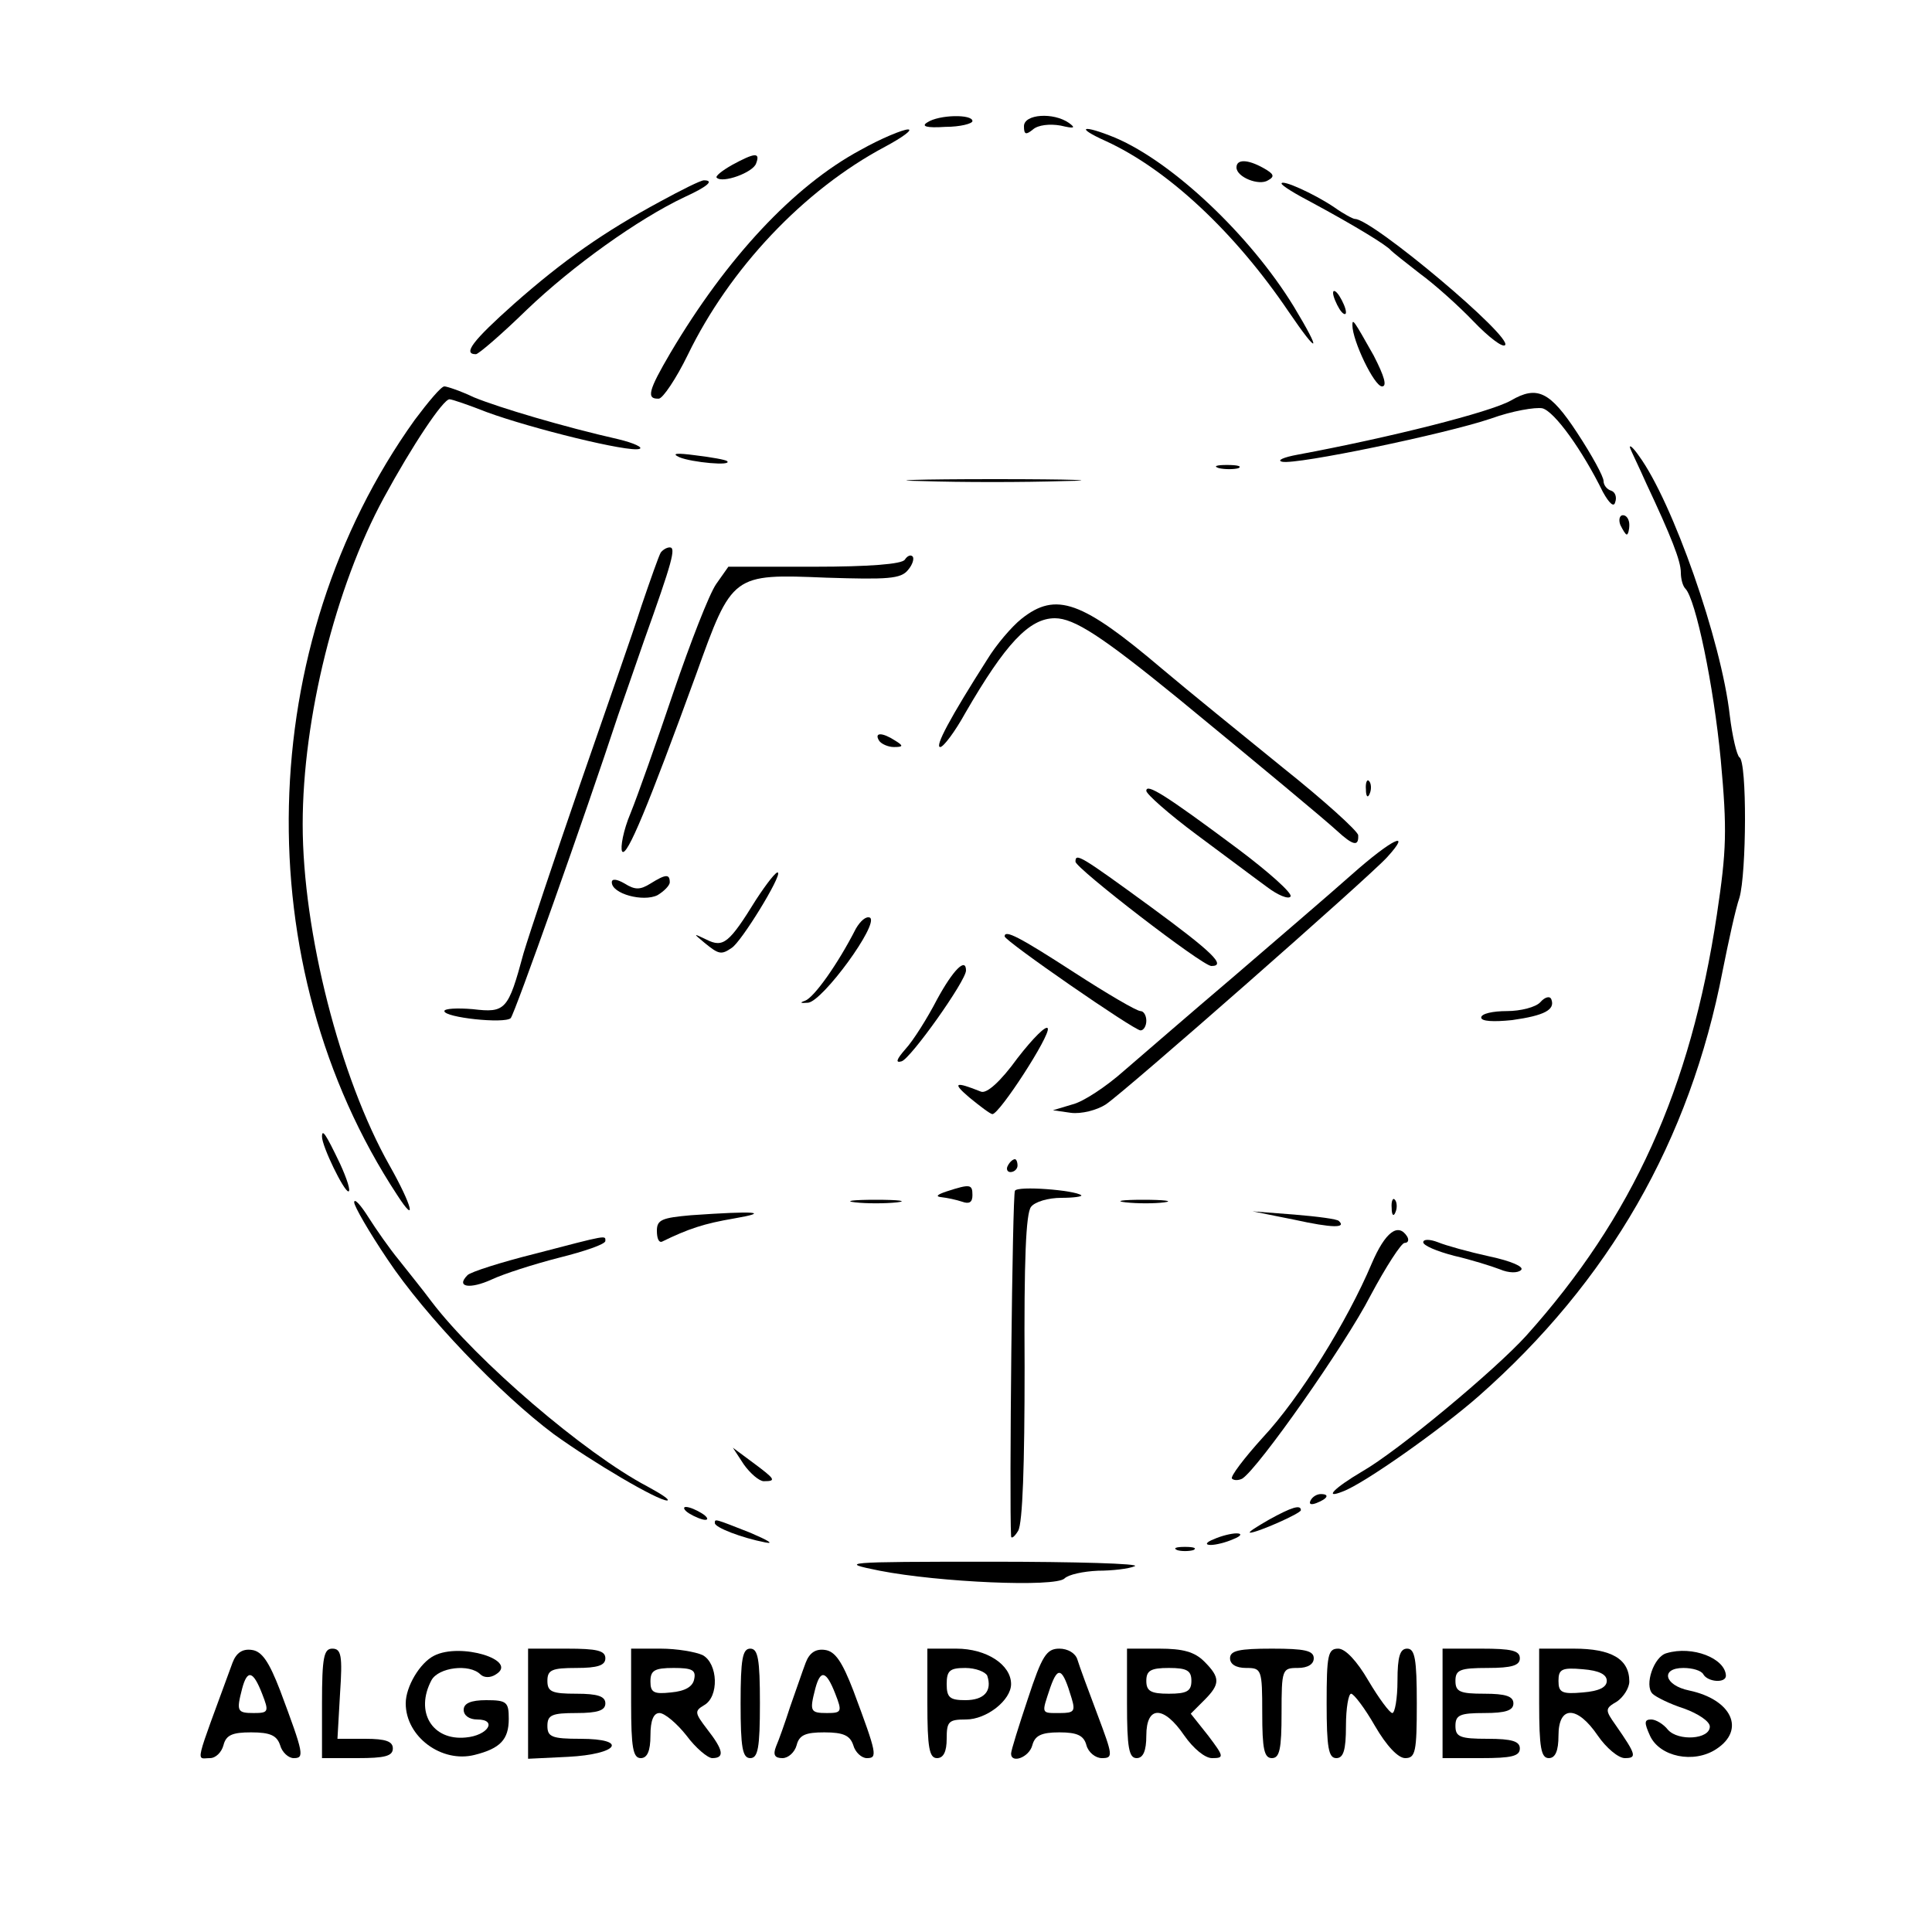 <?xml version="1.0" standalone="no"?>
<!DOCTYPE svg PUBLIC "-//W3C//DTD SVG 20010904//EN"
 "http://www.w3.org/TR/2001/REC-SVG-20010904/DTD/svg10.dtd">
<svg version="1.0" xmlns="http://www.w3.org/2000/svg"
 width="300pt" height="300pt" viewBox="0 0 300 300"
 preserveAspectRatio="xMidYMid meet">

<g transform="translate(0,300) scale(0.1,-0.1)"
fill="#000000" stroke="none">
<path d="M1440 2810 c-10 -6 -2 -9 28 -7 23 0 42 5 42 9 0 11 -52 10 -70 -2z"/>
<path d="M1590 2804 c0 -13 3 -14 14 -5 8 7 26 9 43 6 21 -5 24 -4 13 4 -24
17 -70 14 -70 -5z"/>
<path d="M1336 2767 c-104 -56 -208 -168 -295 -315 -34 -58 -38 -72 -18 -71 6
0 27 31 45 68 65 134 180 256 306 323 28 15 44 27 36 27 -8 0 -42 -14 -74 -32z"/>
<path d="M1717 2781 c96 -44 200 -141 284 -265 47 -69 52 -65 8 8 -68 111
-188 224 -277 262 -51 21 -64 17 -15 -5z"/>
<path d="M1137 2744 c-16 -9 -27 -18 -24 -20 9 -9 56 8 61 22 7 18 -2 17 -37
-2z"/>
<path d="M1920 2740 c0 -15 35 -29 49 -20 11 6 9 10 -7 19 -25 14 -42 14 -42
1z"/>
<path d="M1025 2687 c-87 -47 -150 -91 -227 -159 -64 -57 -80 -78 -59 -78 4 0
40 31 79 69 71 68 173 141 245 175 35 16 47 26 30 26 -5 0 -35 -15 -68 -33z"/>
<path d="M1990 2715 c0 -3 21 -16 48 -30 63 -34 116 -66 122 -74 3 -3 23 -19
45 -36 22 -16 59 -49 83 -74 23 -24 45 -41 49 -37 13 12 -206 196 -233 196 -3
0 -18 8 -32 18 -31 21 -82 44 -82 37z"/>
<path d="M2070 2545 c0 -5 5 -17 10 -25 5 -8 10 -10 10 -5 0 6 -5 17 -10 25
-5 8 -10 11 -10 5z"/>
<path d="M2100 2495 c0 -24 34 -95 46 -95 8 0 4 15 -13 48 -31 55 -33 58 -33
47z"/>
<path d="M644 2348 c-250 -349 -262 -847 -27 -1204 31 -48 23 -16 -12 46 -77
136 -135 363 -135 530 0 165 51 369 126 507 44 81 92 153 102 153 4 0 30 -9
58 -20 68 -25 221 -63 237 -57 6 2 -8 9 -33 15 -84 19 -185 49 -224 65 -21 10
-42 17 -46 17 -5 0 -25 -24 -46 -52z"/>
<path d="M2346 2378 c-32 -18 -186 -57 -331 -84 -22 -4 -33 -9 -24 -11 22 -5
253 43 324 67 33 12 69 18 80 16 19 -5 62 -65 94 -130 10 -18 17 -24 19 -16 3
8 0 16 -6 18 -7 2 -12 9 -12 15 0 7 -18 40 -41 75 -42 64 -62 74 -103 50z"/>
<path d="M2531 2305 c2 -6 14 -30 25 -55 39 -83 54 -121 54 -139 0 -10 3 -21
7 -25 16 -16 44 -150 55 -266 10 -109 9 -140 -6 -240 -41 -272 -131 -470 -296
-654 -48 -53 -199 -179 -255 -211 -44 -26 -60 -43 -30 -31 33 12 153 97 211
148 202 178 328 396 379 661 9 45 20 96 26 113 11 38 12 211 0 218 -4 3 -11
32 -15 65 -13 116 -89 332 -141 403 -9 13 -15 18 -14 13z"/>
<path d="M1055 2290 c19 -8 83 -14 74 -6 -2 2 -24 6 -49 9 -30 4 -38 3 -25 -3z"/>
<path d="M1893 2273 c9 -2 23 -2 30 0 6 3 -1 5 -18 5 -16 0 -22 -2 -12 -5z"/>
<path d="M1432 2253 c59 -2 158 -2 220 0 62 1 14 3 -107 3 -121 0 -172 -2
-113 -3z"/>
<path d="M2516 2185 c4 -8 8 -15 10 -15 2 0 4 7 4 15 0 8 -4 15 -10 15 -5 0
-7 -7 -4 -15z"/>
<path d="M1026 2142 c-3 -5 -16 -42 -30 -83 -13 -41 -57 -166 -96 -279 -39
-113 -78 -230 -87 -260 -24 -89 -28 -93 -79 -87 -24 2 -44 1 -44 -3 0 -10 93
-20 103 -11 6 6 116 316 167 471 5 14 23 66 40 115 44 123 50 145 40 145 -5 0
-11 -4 -14 -8z"/>
<path d="M1405 2131 c-4 -7 -56 -11 -140 -11 l-134 0 -19 -27 c-11 -16 -40
-91 -66 -167 -26 -77 -56 -162 -67 -189 -11 -26 -16 -53 -13 -59 7 -11 41 72
115 275 56 156 56 156 202 150 95 -3 116 -2 127 12 7 8 10 18 7 21 -3 3 -8 1
-12 -5z"/>
<path d="M1586 2039 c-15 -12 -39 -40 -53 -63 -58 -91 -82 -136 -73 -136 5 0
23 24 39 53 62 107 99 147 139 147 30 0 73 -28 192 -125 129 -106 224 -185
246 -205 25 -23 34 -25 33 -7 0 6 -53 54 -117 105 -64 52 -148 120 -187 153
-125 106 -165 121 -219 78z"/>
<path d="M1365 1850 c3 -5 14 -10 23 -10 15 0 15 2 2 10 -20 13 -33 13 -25 0z"/>
<path d="M2121 1774 c0 -11 3 -14 6 -6 3 7 2 16 -1 19 -3 4 -6 -2 -5 -13z"/>
<path d="M1780 1772 c0 -5 35 -36 78 -68 42 -31 91 -68 109 -81 17 -13 34 -20
37 -15 3 5 -34 38 -82 74 -114 85 -142 102 -142 90z"/>
<path d="M2099 1642 c-36 -32 -119 -103 -184 -159 -66 -56 -142 -122 -170
-146 -27 -24 -63 -48 -80 -52 l-30 -9 28 -4 c16 -2 40 4 54 13 30 20 409 353
437 384 40 44 7 28 -55 -27z"/>
<path d="M1670 1662 c0 -10 197 -162 211 -162 24 0 1 22 -93 91 -111 81 -118
85 -118 71z"/>
<path d="M1174 1603 c-42 -68 -51 -75 -77 -62 -21 10 -21 10 -3 -5 22 -18 26
-19 42 -8 15 9 78 112 72 117 -2 3 -17 -16 -34 -42z"/>
<path d="M950 1630 c0 -18 49 -31 71 -20 10 6 19 15 19 20 0 13 -6 13 -30 -2
-16 -10 -24 -10 -40 0 -12 7 -20 8 -20 2z"/>
<path d="M1329 1558 c-28 -55 -65 -107 -79 -112 -9 -3 -7 -4 5 -3 23 3 110
122 96 132 -6 3 -15 -5 -22 -17z"/>
<path d="M1560 1546 c0 -7 201 -146 211 -146 5 0 9 7 9 15 0 8 -4 15 -9 15 -6
0 -52 27 -103 60 -85 55 -108 67 -108 56z"/>
<path d="M1455 1448 c-15 -29 -37 -64 -49 -77 -14 -16 -16 -22 -6 -19 14 4
100 125 100 141 0 21 -20 1 -45 -45z"/>
<path d="M2392 1444 c-7 -8 -31 -14 -52 -14 -22 0 -40 -4 -40 -10 0 -6 19 -7
48 -4 50 7 67 16 61 32 -2 6 -10 4 -17 -4z"/>
<path d="M1580 1357 c-26 -36 -48 -56 -57 -52 -40 16 -45 14 -18 -9 17 -14 33
-26 36 -26 11 0 90 122 86 133 -2 6 -23 -15 -47 -46z"/>
<path d="M500 1235 c0 -15 34 -85 41 -85 4 0 -2 19 -13 43 -22 46 -28 55 -28
42z"/>
<path d="M1565 1190 c-3 -5 -1 -10 4 -10 6 0 11 5 11 10 0 6 -2 10 -4 10 -3 0
-8 -4 -11 -10z"/>
<path d="M1470 1150 c-15 -5 -18 -8 -8 -9 9 -1 23 -4 32 -7 11 -4 16 -1 16 10
0 17 -3 18 -40 6z"/>
<path d="M1576 1151 c-4 -6 -9 -483 -6 -536 0 -5 5 -2 11 8 7 12 10 103 10
254 -1 166 2 239 10 249 6 8 27 14 47 14 19 0 33 2 31 4 -10 8 -99 15 -103 7z"/>
<path d="M550 1133 c0 -6 23 -46 52 -89 58 -87 175 -209 258 -271 61 -44 161
-103 176 -103 5 1 -9 10 -31 22 -97 51 -265 195 -335 287 -14 19 -37 47 -51
65 -14 17 -35 47 -47 66 -12 19 -22 30 -22 23z"/>
<path d="M1328 1133 c17 -2 47 -2 65 0 17 2 3 4 -33 4 -36 0 -50 -2 -32 -4z"/>
<path d="M1748 1133 c18 -2 45 -2 60 0 15 2 0 4 -33 4 -33 0 -45 -2 -27 -4z"/>
<path d="M2161 1124 c0 -11 3 -14 6 -6 3 7 2 16 -1 19 -3 4 -6 -2 -5 -13z"/>
<path d="M1073 1113 c-45 -4 -53 -7 -53 -24 0 -12 3 -19 8 -17 41 20 65 28
112 36 58 10 33 12 -67 5z"/>
<path d="M2010 1106 c59 -13 81 -13 69 -2 -2 3 -33 7 -69 10 l-65 5 65 -13z"/>
<path d="M2130 1038 c-38 -90 -112 -209 -169 -270 -29 -32 -51 -61 -48 -64 3
-3 10 -3 16 0 25 16 160 208 199 284 24 45 48 82 53 82 6 0 7 5 4 10 -14 22
-34 7 -55 -42z"/>
<path d="M830 1053 c-52 -13 -99 -28 -104 -33 -19 -19 4 -22 37 -7 19 9 66 24
105 34 40 10 72 21 72 26 0 9 5 10 -110 -20z"/>
<path d="M2210 1071 c0 -5 21 -14 48 -21 26 -6 58 -16 71 -21 14 -6 28 -6 33
-1 5 5 -16 14 -49 21 -32 7 -68 17 -80 22 -13 5 -23 5 -23 0z"/>
<path d="M1155 726 c10 -14 24 -26 31 -26 20 0 18 3 -17 29 l-31 23 17 -26z"/>
<path d="M2035 670 c-3 -6 1 -7 9 -4 18 7 21 14 7 14 -6 0 -13 -4 -16 -10z"/>
<path d="M1070 650 c8 -5 20 -10 25 -10 6 0 3 5 -5 10 -8 5 -19 10 -25 10 -5
0 -3 -5 5 -10z"/>
<path d="M1970 640 c-19 -11 -32 -19 -29 -20 11 0 79 30 79 35 0 9 -14 5 -50
-15z"/>
<path d="M1110 635 c0 -7 42 -23 78 -30 15 -3 5 3 -23 15 -56 22 -55 22 -55
15z"/>
<path d="M1885 610 c-13 -5 -14 -9 -5 -9 8 0 24 4 35 9 13 5 14 9 5 9 -8 0
-24 -4 -35 -9z"/>
<path d="M1828 593 c6 -2 18 -2 25 0 6 3 1 5 -13 5 -14 0 -19 -2 -12 -5z"/>
<path d="M1366 561 c92 -18 273 -26 287 -12 6 6 29 11 52 12 22 0 48 3 57 7
10 4 -91 7 -224 7 -230 0 -237 -1 -172 -14z"/>
<path d="M361 418 c-60 -164 -57 -148 -35 -148 9 0 18 9 21 20 4 16 14 20 43
20 30 0 40 -5 45 -20 3 -11 13 -20 21 -20 17 0 16 6 -21 105 -17 44 -28 61
-44 63 -14 2 -24 -4 -30 -20z m46 -48 c11 -28 10 -30 -13 -30 -26 0 -27 3 -18
38 8 30 17 28 31 -8z"/>
<path d="M500 355 l0 -85 55 0 c42 0 55 3 55 15 0 11 -11 15 -43 15 l-43 0 4
70 c4 59 2 70 -12 70 -13 0 -16 -13 -16 -85z"/>
<path d="M674 429 c-22 -11 -44 -48 -44 -74 0 -52 56 -93 107 -80 40 10 53 24
53 56 0 26 -3 29 -35 29 -24 0 -35 -5 -35 -15 0 -9 9 -15 21 -15 32 0 17 -25
-18 -28 -52 -5 -79 40 -53 89 11 20 59 26 76 9 5 -5 15 -6 24 0 36 22 -55 50
-96 29z"/>
<path d="M820 355 l0 -86 62 3 c78 4 95 28 19 28 -44 0 -51 3 -51 20 0 17 7
20 45 20 33 0 45 4 45 15 0 11 -12 15 -45 15 -38 0 -45 3 -45 20 0 17 7 20 45
20 33 0 45 4 45 15 0 12 -13 15 -60 15 l-60 0 0 -85z"/>
<path d="M980 355 c0 -69 3 -85 15 -85 10 0 15 11 15 35 0 24 5 35 14 35 8 0
27 -16 42 -35 14 -19 33 -35 40 -35 20 0 17 13 -8 45 -19 25 -20 28 -5 37 24
13 22 65 -2 78 -11 5 -40 10 -65 10 l-46 0 0 -85z m98 38 c-2 -12 -14 -19 -36
-21 -27 -3 -32 0 -32 17 0 17 6 21 36 21 28 0 35 -3 32 -17z"/>
<path d="M1150 355 c0 -69 3 -85 15 -85 12 0 15 16 15 85 0 69 -3 85 -15 85
-12 0 -15 -16 -15 -85z"/>
<path d="M1251 418 c-5 -13 -15 -43 -24 -68 -8 -25 -18 -53 -22 -62 -5 -13 -2
-18 10 -18 9 0 19 9 22 20 4 16 14 20 43 20 30 0 40 -5 45 -20 3 -11 13 -20
21 -20 17 0 16 6 -21 105 -17 44 -28 61 -44 63 -14 2 -24 -4 -30 -20z m46 -48
c11 -28 10 -30 -13 -30 -26 0 -27 3 -18 38 8 30 17 28 31 -8z"/>
<path d="M1440 355 c0 -69 3 -85 15 -85 10 0 15 10 15 30 0 27 3 30 30 30 32
0 70 30 70 55 0 30 -38 55 -85 55 l-45 0 0 -85z m93 43 c8 -24 -5 -38 -34 -38
-24 0 -29 4 -29 25 0 21 5 25 29 25 16 0 31 -6 34 -12z"/>
<path d="M1596 362 c-14 -42 -26 -80 -26 -85 0 -16 28 -6 33 13 4 15 14 20 42
20 28 0 38 -5 42 -20 3 -11 14 -20 24 -20 18 0 17 4 -7 68 -14 37 -28 75 -31
85 -3 10 -15 17 -28 17 -20 0 -27 -11 -49 -78z m68 1 c6 -20 4 -23 -18 -23
-30 0 -29 -2 -15 40 12 34 19 30 33 -17z"/>
<path d="M1750 355 c0 -69 3 -85 15 -85 10 0 15 11 15 35 0 47 27 47 59 0 14
-20 32 -35 43 -35 19 0 19 2 -6 35 l-27 34 21 21 c25 25 25 35 0 60 -15 15
-33 20 -70 20 l-50 0 0 -85z m100 35 c0 -16 -7 -20 -35 -20 -28 0 -35 4 -35
20 0 16 7 20 35 20 28 0 35 -4 35 -20z"/>
<path d="M1910 425 c0 -9 9 -15 25 -15 24 0 25 -2 25 -70 0 -56 3 -70 15 -70
12 0 15 14 15 70 0 68 1 70 25 70 16 0 25 6 25 15 0 12 -14 15 -65 15 -51 0
-65 -3 -65 -15z"/>
<path d="M2060 355 c0 -69 3 -85 15 -85 11 0 15 12 15 50 0 28 4 50 8 50 4 0
21 -22 37 -50 18 -31 36 -50 47 -50 16 0 18 10 18 85 0 69 -3 85 -15 85 -11 0
-15 -12 -15 -50 0 -27 -4 -50 -8 -50 -4 0 -21 23 -37 50 -18 31 -36 50 -47 50
-16 0 -18 -10 -18 -85z"/>
<path d="M2240 355 l0 -85 60 0 c47 0 60 3 60 15 0 11 -12 15 -50 15 -43 0
-50 3 -50 20 0 17 7 20 45 20 33 0 45 4 45 15 0 11 -12 15 -45 15 -38 0 -45 3
-45 20 0 17 7 20 50 20 38 0 50 4 50 15 0 12 -13 15 -60 15 l-60 0 0 -85z"/>
<path d="M2390 355 c0 -69 3 -85 15 -85 10 0 15 11 15 35 0 47 29 47 61 0 13
-19 32 -35 42 -35 19 0 18 5 -14 51 -17 24 -17 26 2 37 10 7 19 21 19 31 0 35
-28 51 -86 51 l-54 0 0 -85z m105 35 c0 -10 -12 -16 -37 -18 -33 -3 -38 0 -38
18 0 18 5 21 38 18 25 -2 37 -8 37 -18z"/>
<path d="M2588 433 c-20 -5 -35 -50 -22 -63 5 -5 27 -16 49 -23 22 -8 40 -20
40 -28 0 -20 -49 -23 -65 -5 -7 9 -19 16 -26 16 -11 0 -11 -5 -2 -25 15 -33
68 -44 103 -21 46 30 24 77 -42 91 -39 8 -45 35 -9 35 14 0 28 -4 31 -10 7
-12 35 -14 35 -2 -1 27 -52 47 -92 35z"/>
</g>
</svg>
